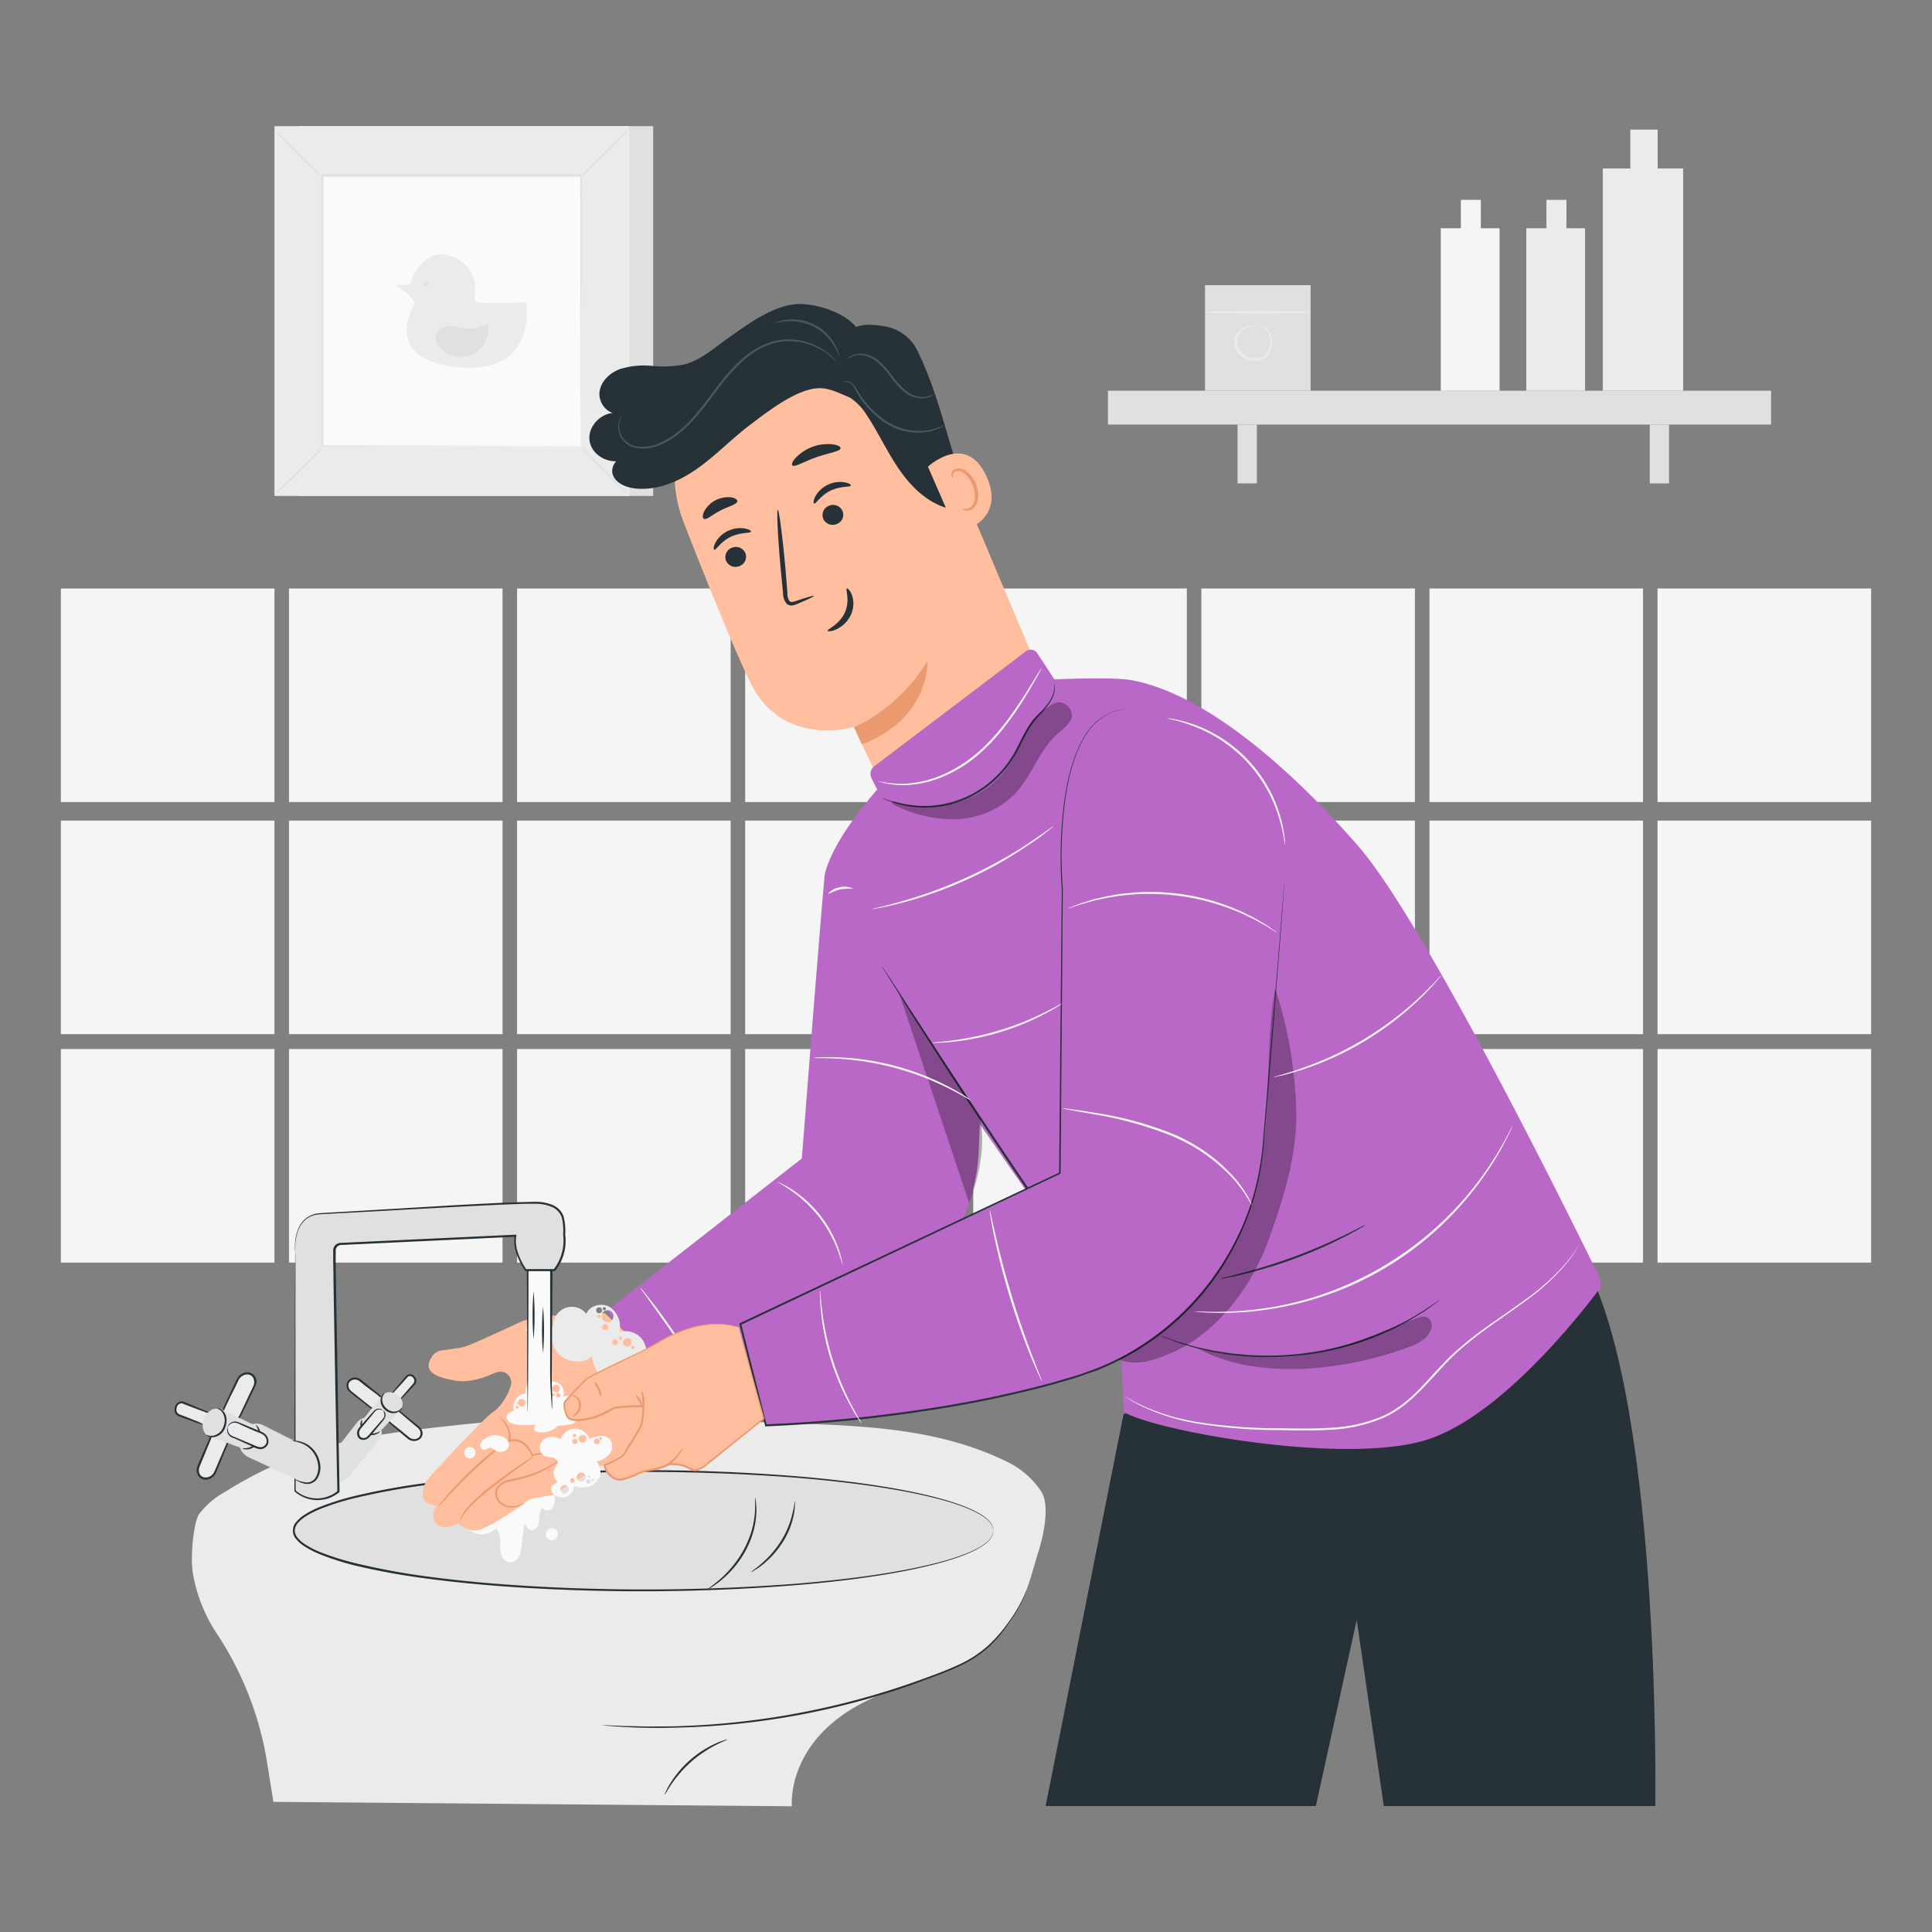 <svg xmlns="http://www.w3.org/2000/svg" viewBox="0 0 500 500"><rect x="0" y="0" width="500" height="500" fill="#808080" stroke="none"/><g id="freepik--background-complete--inject-47"><rect x="15.76" y="271.49" width="55.27" height="55.27" style="fill:#f5f5f5"></rect><rect x="74.79" y="271.49" width="55.27" height="55.27" style="fill:#f5f5f5"></rect><rect x="133.82" y="271.49" width="55.27" height="55.27" style="fill:#f5f5f5"></rect><rect x="192.85" y="271.49" width="55.27" height="55.27" style="fill:#f5f5f5"></rect><rect x="251.88" y="271.49" width="55.27" height="55.27" style="fill:#f5f5f5"></rect><rect x="310.91" y="271.49" width="55.27" height="55.27" style="fill:#f5f5f5"></rect><rect x="369.94" y="271.49" width="55.27" height="55.27" style="fill:#f5f5f5"></rect><rect x="428.97" y="271.49" width="55.27" height="55.27" style="fill:#f5f5f5"></rect><rect x="15.76" y="152.3" width="55.27" height="55.27" style="fill:#f5f5f5"></rect><rect x="15.76" y="212.37" width="55.27" height="55.27" style="fill:#f5f5f5"></rect><rect x="74.79" y="152.3" width="55.27" height="55.27" style="fill:#f5f5f5"></rect><rect x="74.79" y="212.37" width="55.27" height="55.27" style="fill:#f5f5f5"></rect><rect x="133.82" y="152.3" width="55.27" height="55.27" style="fill:#f5f5f5"></rect><rect x="133.82" y="212.37" width="55.27" height="55.27" style="fill:#f5f5f5"></rect><rect x="192.85" y="152.3" width="55.27" height="55.27" style="fill:#f5f5f5"></rect><rect x="192.85" y="212.37" width="55.27" height="55.27" style="fill:#f5f5f5"></rect><rect x="251.88" y="152.3" width="55.27" height="55.27" style="fill:#f5f5f5"></rect><rect x="251.88" y="212.37" width="55.27" height="55.27" style="fill:#f5f5f5"></rect><rect x="310.91" y="152.3" width="55.27" height="55.27" style="fill:#f5f5f5"></rect><rect x="310.91" y="212.37" width="55.27" height="55.27" style="fill:#f5f5f5"></rect><rect x="369.94" y="152.3" width="55.27" height="55.27" style="fill:#f5f5f5"></rect><rect x="369.94" y="212.37" width="55.27" height="55.27" style="fill:#f5f5f5"></rect><rect x="428.97" y="152.3" width="55.27" height="55.27" style="fill:#f5f5f5"></rect><rect x="428.97" y="212.37" width="55.27" height="55.27" style="fill:#f5f5f5"></rect><path d="M429,43.6V33.54h-7.08V43.6h-7.11v57.52h20.8V43.6Z" style="fill:#ebebeb"></path><rect x="286.74" y="101.12" width="171.61" height="8.76" style="fill:#e0e0e0"></rect><rect x="426.95" y="109.88" width="5" height="15.22" style="fill:#e0e0e0"></rect><rect x="320.28" y="109.88" width="5" height="15.22" style="fill:#e0e0e0"></rect><path d="M383.24,59.07V51.72h-5.17v7.35h-5.2v42.05h15.21V59.07Z" style="fill:#f5f5f5"></path><path d="M405.39,59.07V51.72h-5.17v7.35H395v42.05h15.21V59.07Z" style="fill:#ebebeb"></path><rect x="311.86" y="73.8" width="27.32" height="27.32" style="fill:#e0e0e0"></rect><path d="M339,80.82c0,.18-6,.32-13.47.32S312.1,81,312.1,80.82s6-.32,13.47-.32S339,80.65,339,80.82Z" style="fill:#ebebeb"></path><path d="M326.56,84.43s.1,0,.27,0a2.25,2.25,0,0,1,.73.34,3.91,3.91,0,0,1,1.5,2.51,5.72,5.72,0,0,1-.71,4.3,4,4,0,0,1-2.12,1.61,5.18,5.18,0,0,1-2.84,0,5,5,0,0,1-3.79-3.65,4.25,4.25,0,0,1,4-5.23,1.87,1.87,0,0,1,1.06.17c0,.06-.39,0-1,.08a4.31,4.31,0,0,0-2.43,1.17,3.94,3.94,0,0,0-1,3.68,4.5,4.5,0,0,0,3.39,3.17,4.69,4.69,0,0,0,2.49,0,3.41,3.41,0,0,0,1.82-1.35,5.33,5.33,0,0,0,.74-3.87,3.82,3.82,0,0,0-1.2-2.4C326.91,84.59,326.53,84.49,326.56,84.43Z" style="fill:#ebebeb"></path><rect x="77.24" y="32.65" width="91.8" height="95.7" style="fill:#e0e0e0"></rect><rect x="71.03" y="32.65" width="91.8" height="95.7" style="fill:#ebebeb"></rect><rect x="83.37" y="45.52" width="67.12" height="69.97" style="fill:#fafafa"></rect><path d="M83.37,116a13.07,13.07,0,0,1-1.68,1.9c-1.08,1.13-2.59,2.66-4.28,4.32s-3.23,3.15-4.37,4.21A12.35,12.35,0,0,1,71.12,128a12.4,12.4,0,0,1,1.67-1.9c1.08-1.12,2.59-2.65,4.28-4.32s3.25-3.16,4.39-4.22A12.85,12.85,0,0,1,83.37,116Z" style="fill:#e0e0e0"></path><path d="M150.49,115.78a13.07,13.07,0,0,1,1.9,1.68c1.13,1.07,2.65,2.58,4.32,4.27s3.15,3.24,4.2,4.38a12.35,12.35,0,0,1,1.64,1.92,12.11,12.11,0,0,1-1.89-1.67c-1.13-1.08-2.66-2.59-4.33-4.29s-3.15-3.24-4.21-4.38A12.68,12.68,0,0,1,150.49,115.78Z" style="fill:#e0e0e0"></path><path d="M150.31,45.7A12.4,12.4,0,0,1,152,43.8c1.08-1.12,2.59-2.65,4.28-4.31s3.24-3.15,4.38-4.21a12.06,12.06,0,0,1,1.91-1.64,12.4,12.4,0,0,1-1.67,1.9c-1.07,1.12-2.59,2.65-4.28,4.32s-3.25,3.16-4.38,4.21A12,12,0,0,1,150.31,45.7Z" style="fill:#e0e0e0"></path><path d="M83.18,45.88a13.73,13.73,0,0,1-1.9-1.68c-1.12-1.08-2.65-2.59-4.31-4.28s-3.15-3.23-4.21-4.37a12.35,12.35,0,0,1-1.64-1.92A12.11,12.11,0,0,1,73,35.3c1.13,1.08,2.66,2.59,4.33,4.28s3.15,3.25,4.21,4.39A11.45,11.45,0,0,1,83.18,45.88Z" style="fill:#e0e0e0"></path><path d="M150.31,115.49s0-.12,0-.34,0-.56,0-1c0-.87,0-2.13,0-3.77,0-3.31,0-8.13-.05-14.25,0-12.26-.07-29.72-.11-50.63l.21.22-66.93,0h0l.25-.25c0,25.68,0,49.71,0,70l-.21-.22,48.48.11,13.61.06,3.59,0H150l.33,0H149.1l-3.55,0-13.57,0-48.61.11h-.22v-.21c0-20.26,0-44.29,0-70v-.25h.26l66.93,0h.23v.22c0,21-.08,38.48-.11,50.77,0,6.1,0,10.91,0,14.2,0,1.62,0,2.87,0,3.73,0,.41,0,.73,0,1S150.31,115.49,150.31,115.49Z" style="fill:#e0e0e0"></path><path d="M102.4,73.74H106s2.68-9.28,9.69-7.73,7.73,7.73,7.21,10.82a1.09,1.09,0,0,0,1,1.45c1.45.2,12.27,0,12.27,0s3.09,18.34-16.9,16.8-13-14.85-12.06-16.19S102.4,73.74,102.4,73.74Z" style="fill:#ebebeb"></path><path d="M126.31,83.73a10.13,10.13,0,0,1-7.25,1,8.29,8.29,0,0,0-4-.18,3.49,3.49,0,0,0-2.33,3.61l.21.52a7.19,7.19,0,0,0,13.32-5Z" style="fill:#e0e0e0"></path><path d="M110.77,73.45a.59.59,0,1,1-.59-.58A.58.58,0,0,1,110.77,73.45Z" style="fill:#e0e0e0"></path></g><g id="freepik--Sink--inject-47"><path d="M50.32,408.39c-1.36-2.6-.44-14.15,1.22-16.57a21.54,21.54,0,0,1,6.65-5.7C77.58,374,93.77,371.46,116.57,369a388.66,388.66,0,0,1,69.73-1.51c25.52,1.83,51.28-.46,74.21,10.76a21.74,21.74,0,0,1,9.08,7.95c1.77,2.88,1.06,9.3-.87,15.45-3.56,11.3-5.27,26.47-33.86,34.55-32.15,9.08-29.92,31.26-29.92,31.26L70.75,466.32,69,455.39a85,85,0,0,0-13.14-33,40.23,40.23,0,0,1-6-15.61" style="fill:#ebebeb"></path><path d="M265.63,411.53a1.48,1.48,0,0,1-.08.3c-.07.2-.14.5-.3.87a25.54,25.54,0,0,1-1.49,3.22,41.29,41.29,0,0,1-3,4.74,38.66,38.66,0,0,1-4.9,5.6,29.68,29.68,0,0,1-7.56,4.93c-2.93,1.4-6.17,2.62-9.59,3.86a197.16,197.16,0,0,1-65.29,12.09,150.58,150.58,0,0,1-17.8-.65h.32l.92,0,3.54.15c1.53.07,3.41.09,5.59.15s4.67,0,7.42,0a203.14,203.14,0,0,0,65.13-12.17c3.42-1.23,6.66-2.43,9.58-3.8A29.51,29.51,0,0,0,255.6,426a38.48,38.48,0,0,0,4.91-5.5,43.14,43.14,0,0,0,3.07-4.67,31.41,31.41,0,0,0,1.58-3.15c.16-.37.26-.67.34-.86A1.14,1.14,0,0,1,265.63,411.53Z" style="fill:#263238"></path><path d="M188.26,450.16c0,.08-1.14.5-2.92,1.4a31.51,31.51,0,0,0-6.42,4.34,31.87,31.87,0,0,0-5.13,5.82c-1.11,1.65-1.68,2.76-1.76,2.72a2.87,2.87,0,0,1,.31-.82,20.17,20.17,0,0,1,1.14-2.1,26.93,26.93,0,0,1,11.7-10.29,17.65,17.65,0,0,1,2.23-.86A2.57,2.57,0,0,1,188.26,450.16Z" style="fill:#263238"></path><ellipse cx="166.56" cy="396.12" rx="90.54" ry="15.41" style="fill:#e0e0e0"></ellipse><path d="M257.1,396.12a4.6,4.6,0,0,0-.2-.94,5.24,5.24,0,0,0-1.75-2.19c-2-1.57-5.39-3.07-9.94-4.41-9.13-2.68-22.79-4.84-39.74-6.2a512.1,512.1,0,0,0-59.73-1c-11.23.47-23,1.29-35.15,2.9a182.59,182.59,0,0,0-18.35,3.32,67,67,0,0,0-9.08,2.81,23.83,23.83,0,0,0-4.24,2.16,8.46,8.46,0,0,0-1.78,1.53,3.25,3.25,0,0,0-.86,2,3.21,3.21,0,0,0,.85,2,8.66,8.66,0,0,0,1.77,1.53,23.31,23.31,0,0,0,4.25,2.17,70,70,0,0,0,9.08,2.81A182.59,182.59,0,0,0,110.58,408c12.13,1.62,23.92,2.44,35.16,2.91a511.9,511.9,0,0,0,59.73-1c16.95-1.36,30.61-3.52,39.74-6.2,4.56-1.34,8-2.84,9.94-4.41a5.29,5.29,0,0,0,1.75-2.18,4.75,4.75,0,0,0,.2-.94v.24a2.9,2.9,0,0,1-.15.71,5.24,5.24,0,0,1-1.73,2.25c-1.95,1.61-5.39,3.15-9.95,4.52-9.14,2.75-22.8,5-39.77,6.38a504.19,504.19,0,0,1-59.78,1.13c-11.25-.45-23-1.26-35.21-2.87a181.29,181.29,0,0,1-18.4-3.33A69.09,69.09,0,0,1,83,402.32a24,24,0,0,1-4.34-2.22,9.07,9.07,0,0,1-1.88-1.63,3.33,3.33,0,0,1,0-4.72,8.82,8.82,0,0,1,1.88-1.63A23.33,23.33,0,0,1,83,389.91a67.07,67.07,0,0,1,9.15-2.83,178.5,178.5,0,0,1,18.4-3.32c12.15-1.61,24-2.43,35.2-2.88A504.1,504.1,0,0,1,205.5,382c17,1.4,30.63,3.62,39.77,6.37,4.55,1.37,8,2.91,9.95,4.52a5.24,5.24,0,0,1,1.73,2.25,2.9,2.9,0,0,1,.15.71Z" style="fill:#263238"></path><path d="M195.43,387.65a4.84,4.84,0,0,1,.19,1.09,9.18,9.18,0,0,1,.1,1.3,12.83,12.83,0,0,1,0,1.74,21.31,21.31,0,0,1-.71,4.45,24.55,24.55,0,0,1-2.07,5.12,26.08,26.08,0,0,1-6.39,7.68,22.22,22.22,0,0,1-2.46,1.77,4.79,4.79,0,0,1-1,.53c-.06-.09,1.29-.92,3.21-2.58a28.47,28.47,0,0,0,6.16-7.64,26.35,26.35,0,0,0,2.07-5,24.09,24.09,0,0,0,.81-4.35C195.55,389.23,195.32,387.66,195.43,387.65Z" style="fill:#263238"></path><path d="M205.73,388.53a3.62,3.62,0,0,1,0,.89,8.45,8.45,0,0,1-.07,1,11.17,11.17,0,0,1-.19,1.37,20.62,20.62,0,0,1-2.94,7.39,23.82,23.82,0,0,1-5.34,5.89,19.43,19.43,0,0,1-2,1.37,3,3,0,0,1-.79.41c-.05-.08,1-.76,2.54-2.07a26.9,26.9,0,0,0,5.13-5.88,22.85,22.85,0,0,0,3-7.19C205.59,389.78,205.63,388.52,205.73,388.53Z" style="fill:#263238"></path></g><g id="freepik--Character--inject-47"><path d="M290.77,366l-20.16,101.4h69.93l10.58-48.17,7,48.17h70.27S430.08,355.72,408,323.37Z" style="fill:#263238"></path><path d="M242,110.06l27.84,66-37.67,35.29c-2.57-4.63-11.16-23.21-11.16-23.21s-18.24,5.6-26.68-11.25c-4.1-8.18-11.18-25.77-17.39-41.69a34.88,34.88,0,0,1,19.12-44.87h0A34.86,34.86,0,0,1,242,110.06Z" style="fill:#ffbe9d"></path><path d="M221,188.21s11.13-4.34,19-17c0,0,.7,14.74-16.95,21.43Z" style="fill:#eb996e"></path><path d="M187.92,145.17a2.69,2.69,0,0,0,3.52,1.31,2.57,2.57,0,0,0,1.44-3.39,2.69,2.69,0,0,0-3.52-1.31A2.56,2.56,0,0,0,187.92,145.17Z" style="fill:#263238"></path><path d="M184.85,142.27c.45.17,1.63-2.08,4.24-3.33s5.15-.89,5.27-1.34c.08-.21-.51-.63-1.63-.83a7.32,7.32,0,0,0-4.42.68,7,7,0,0,0-3.18,3.05C184.63,141.5,184.63,142.2,184.85,142.27Z" style="fill:#263238"></path><path d="M213.07,134.3a2.69,2.69,0,0,0,3.52,1.3,2.56,2.56,0,0,0,1.44-3.39,2.69,2.69,0,0,0-3.52-1.31A2.58,2.58,0,0,0,213.07,134.3Z" style="fill:#263238"></path><path d="M210.69,130.32c.46.17,1.63-2.07,4.24-3.33s5.15-.88,5.28-1.34c.07-.21-.51-.63-1.64-.83a7.33,7.33,0,0,0-4.42.68,7.17,7.17,0,0,0-3.18,3.05C210.47,129.55,210.48,130.25,210.69,130.32Z" style="fill:#263238"></path><path d="M210.62,154.23c-.06-.15-1.82.36-4.6,1.29-.7.26-1.39.43-1.73,0a3.71,3.71,0,0,1-.51-2.18c-.16-1.92-.32-3.92-.49-6-.77-8.54-1.68-15.43-2-15.4s0,7,.77,15.52c.21,2.1.4,4.1.59,6a4.28,4.28,0,0,0,.93,2.78,1.85,1.85,0,0,0,1.56.44,5.22,5.22,0,0,0,1.21-.39C209,155.17,210.68,154.39,210.62,154.23Z" style="fill:#263238"></path><path d="M219.16,152.31c-.44.18.93,3-.51,6.2s-4.61,4.33-4.44,4.73c0,.2.94.23,2.23-.36a7.8,7.8,0,0,0,3.78-3.79,6.86,6.86,0,0,0,.25-5.11C220,152.75,219.35,152.2,219.16,152.31Z" style="fill:#263238"></path><path d="M205.06,120.44c.6.59,3-1,6.28-2.13s6.11-1.48,6.2-2.31c0-.39-.72-.85-2-1a11.47,11.47,0,0,0-9.5,3.38C205.08,119.33,204.79,120.16,205.06,120.44Z" style="fill:#263238"></path><path d="M182.15,134.27c.74.37,2.24-1.12,4.38-2.19s4.18-1.54,4.3-2.37c0-.39-.54-.84-1.61-1a7.09,7.09,0,0,0-7,3.67C181.76,133.35,181.81,134.08,182.15,134.27Z" style="fill:#263238"></path><path d="M214.71,100.69l.13,0a14.82,14.82,0,0,1,9.14,6.22c.08.11.15.22.21.32,3,4.51,5.28,9.49,8.34,14s7.11,8.58,12.3,10.18c2.13.65,5.18.33,5.61-1.86A4.54,4.54,0,0,0,250,127c-4.77-12.11-6.61-24-12.56-36.21a11.42,11.42,0,0,0-8.33-6.3c-3.45-.59-7.49-1-9.68,1.74S216.11,96.1,215,99.43" style="fill:#263238"></path><path d="M240.15,120.79c.23-.27,10-9.1,15.23,2.67s-7.64,14.62-7.81,14.29S240.15,120.79,240.15,120.79Z" style="fill:#ffbe9d"></path><path d="M249.17,131.68c0-.06.27,0,.69.06a2.27,2.27,0,0,0,1.54-.65c1-1,1.21-3.46.32-5.6a7.32,7.32,0,0,0-1.89-2.68,2.59,2.59,0,0,0-2.24-.89,1.14,1.14,0,0,0-1,1.1c0,.4.17.61.11.65s-.34-.08-.46-.61a1.43,1.43,0,0,1,.13-.94,1.72,1.72,0,0,1,1-.81,3.17,3.17,0,0,1,3,.87,7.68,7.68,0,0,1,2.18,3c1,2.41.76,5.17-.72,6.42a2.48,2.48,0,0,1-2,.53C249.32,132,249.14,131.72,249.17,131.68Z" style="fill:#eb996e"></path><path d="M222.74,89.14c1.53-5.85-8.94-10.4-15.61-10.46s-13.77,5.35-19.21,9.2c-3.43,2.43-6.7,5.36-10.77,6.42a28.24,28.24,0,0,1-8.42.39,21,21,0,0,0-8.36.85c-2.63,1-5,3.28-5.23,6.09s2.25,5.79,5,5.34c-4-.83-8.17,3.14-7.55,7.16s5.8,6.54,9.35,4.55c-2.15-.8-4.17,2.22-3.29,4.34s3.36,3.11,5.64,3.38c5.82.69,11.6-1.86,16.37-5.27s8.85-7.71,13.54-11.24,12.47-9.67,18.33-9.42c4.31.18,8.46,4,10.34,2.34a7.88,7.88,0,0,0,2.21-6.73,23,23,0,0,0-2.38-6.94" style="fill:#263238"></path><path d="M161.17,107.56s-.17.21-.43.63a3.75,3.75,0,0,0-.56,2,5.5,5.5,0,0,0,4.82,5.38,10.49,10.49,0,0,0,5.36-.74,21.27,21.27,0,0,0,5.39-3.3c3.47-2.85,6.41-6.89,9.53-11.06s6.52-8,10.51-10.29a16.87,16.87,0,0,1,6.09-2.17,15.57,15.57,0,0,1,5.62.2,16.32,16.32,0,0,1,7.26,3.56,11.5,11.5,0,0,1,2,2.19c-.05,0-.69-.82-2.16-2a16.55,16.55,0,0,0-7.19-3.35,15.62,15.62,0,0,0-5.49-.14,16.63,16.63,0,0,0-5.9,2.17c-3.88,2.27-7.21,6-10.33,10.18s-6.09,8.23-9.65,11.12a21.26,21.26,0,0,1-5.54,3.33,10.83,10.83,0,0,1-5.59.7,6.77,6.77,0,0,1-2.33-.86,5.37,5.37,0,0,1-1.6-1.54,5.58,5.58,0,0,1-1-3.35,3.73,3.73,0,0,1,.67-2.11A2.45,2.45,0,0,1,161.17,107.56Z" style="fill:#455a64"></path><path d="M200.47,83.65s.25-.17.75-.36a11.37,11.37,0,0,1,2.22-.51,12.55,12.55,0,0,1,12.69,6.47,11.11,11.11,0,0,1,.89,2.09,2.29,2.29,0,0,1,.16.82c-.09,0-.4-1.12-1.37-2.72a13.44,13.44,0,0,0-5.26-4.92,13.29,13.29,0,0,0-7.07-1.36C201.61,83.31,200.49,83.74,200.47,83.65Z" style="fill:#455a64"></path><path d="M241.84,101.84a2.27,2.27,0,0,1-.85.68,5.1,5.1,0,0,1-2.92.57A7.48,7.48,0,0,1,234,101.4a21.79,21.79,0,0,1-3.62-4,21.64,21.64,0,0,0-3.53-3.88A7.18,7.18,0,0,0,223,91.92a5.17,5.17,0,0,0-2.78.46c-.61.3-.89.57-.92.53s.22-.34.82-.72a5.13,5.13,0,0,1,2.9-.64,7.3,7.3,0,0,1,4.11,1.61,20.11,20.11,0,0,1,3.65,3.94,22.94,22.94,0,0,0,3.51,3.91,7.26,7.26,0,0,0,3.8,1.7,5.34,5.34,0,0,0,2.79-.37C241.52,102.06,241.81,101.8,241.84,101.84Z" style="fill:#455a64"></path><path d="M244.57,109.93s-.07.09-.25.21a8.19,8.19,0,0,1-.81.47,11.48,11.48,0,0,1-3.26,1.11,15.51,15.51,0,0,1-11-2.2,23,23,0,0,1-7.67-8.26,9.31,9.31,0,0,0-1-1.62,2.39,2.39,0,0,0-1.14-.77,1.89,1.89,0,0,0-1.18.06s.36-.42,1.23-.26a2.48,2.48,0,0,1,1.31.77,9.12,9.12,0,0,1,1.12,1.63,23.94,23.94,0,0,0,7.62,8,15.67,15.67,0,0,0,10.62,2.29A17.78,17.78,0,0,0,244.57,109.93Z" style="fill:#455a64"></path><path d="M351.45,218.89C336,201.19,313.07,179.68,292.67,176c-4.12-.74-16.2-.33-19.79-.18l-4.41-6.72a2,2,0,0,0-3-.51l-39.2,29.71a2.49,2.49,0,0,0-.72,3.11l1.66,3.27-3.15,12a51.64,51.64,0,0,0,7.53,42.55l58.24,83.92,1,22.24c7.11,4.66,56.82,14,78.45,7.21,18.75-5.91,39.21-31.78,44.33-38.58a3.31,3.31,0,0,0,.33-3.45C407.61,317.62,368.86,238.84,351.45,218.89Z" style="fill:#BA68C8"></path><path d="M157.14,339.2l50.38-39.4s5.61-72.36,6-73.88c2.88-10.8,16.15-24.49,16.15-24.49l24.37,78.41-.74,17.79A48,48,0,0,1,241.84,327l-.23.27A47.43,47.43,0,0,1,228.05,338L176.32,365.5Z" style="fill:#BA68C8"></path><path d="M287.65,338.08a1.69,1.69,0,0,1-.19-.21l-.5-.62-1.91-2.44c-1.66-2.11-4-5.25-6.8-9.13-5.65-7.77-13.19-18.7-21.32-30.9s-15.32-23.36-20.48-31.47l-6-9.63L228.78,251c-.16-.28-.3-.51-.41-.69a.92.92,0,0,1-.12-.25s.06.07.17.22l.45.66,1.7,2.59,6.19,9.54c5.24,8.06,12.48,19.18,20.61,31.38s15.61,23.15,21.18,31c2.8,3.9,5.05,7.07,6.66,9.22l1.83,2.49.46.66Q287.67,338.07,287.65,338.08Z" style="fill:#263238"></path><path d="M278.38,194l-4.12,109.6-83,39.93,7,25.34s44-1.18,81-12.81a68.55,68.55,0,0,0,47.74-59.86c2.69-33.33,6.09-76.2,6-78.89C332.78,212.89,295.87,187.6,278.38,194Z" style="fill:#BA68C8"></path><path d="M292.05,183.43l-.94.12a10.74,10.74,0,0,0-1.15.15l-1.56.4a14.93,14.93,0,0,0-7.86,6.91c-2.36,4-4,9.65-4.91,16.28a113.93,113.93,0,0,0-.57,22.84h0c-.16,20.13-.35,45.1-.57,73.46v.15l-.13.06L191.67,342.9l.14-.3c1.59,6.3,3.29,13,5,19.78.55,2.2,1.11,4.4,1.62,6.44l-.26-.2a382.32,382.32,0,0,0,46.89-4.87c7.51-1.23,14.83-2.79,21.92-4.53l5.28-1.37,5.18-1.52c1.73-.46,3.38-1.11,5-1.69a51.59,51.59,0,0,0,4.85-2,68.17,68.17,0,0,0,29.2-25.75A69.66,69.66,0,0,0,324,310.66a73.79,73.79,0,0,0,2.94-16.19c1.74-21,3.14-37.93,4.11-49.65.47-5.85.83-10.39,1.07-13.48.11-1.53.19-2.7.24-3.5,0-.4,0-.69,0-.89s0-.31,0-.31,0,.41,0,1.2-.09,2-.18,3.51c-.2,3.08-.53,7.63-1,13.49-.93,11.72-2.28,28.67-3.95,49.66a74.22,74.22,0,0,1-2.92,16.28,70.25,70.25,0,0,1-7.45,16.32,68.64,68.64,0,0,1-29.36,26c-1.61.69-3.19,1.49-4.88,2s-3.34,1.24-5.07,1.71l-5.19,1.52q-2.62.69-5.29,1.37c-7.11,1.76-14.43,3.32-22,4.56a381.28,381.28,0,0,1-47,4.89H198l0-.21c-.51-2-1.07-4.23-1.63-6.44l-5-19.77-.05-.21.19-.09,82.71-39-.13.21c.27-28.37.51-53.33.7-73.47v0a113.43,113.43,0,0,1,.65-22.91c.93-6.64,2.6-12.27,5-16.33a14.91,14.91,0,0,1,8-6.91l1.58-.38c.45-.09.85-.09,1.16-.13Z" style="fill:#263238"></path><path d="M353.49,316.94a9.63,9.63,0,0,1-1.33.85c-.88.52-2.18,1.23-3.79,2.08a120.53,120.53,0,0,1-13.05,5.77,118.63,118.63,0,0,1-13.65,4.15c-1.77.42-3.22.72-4.22.9a10.45,10.45,0,0,1-1.57.23,8,8,0,0,1,1.52-.43c1-.24,2.42-.6,4.18-1.06,3.53-.92,8.35-2.35,13.56-4.28s9.79-4,13.06-5.61c1.64-.8,2.95-1.46,3.86-1.93A9,9,0,0,1,353.49,316.94Z" style="fill:#263238"></path><path d="M372.54,336.48a4.42,4.42,0,0,1-.6.49l-1.79,1.31-1.31.94c-.48.32-1,.65-1.62,1-1.17.7-2.47,1.58-4,2.34l-2.4,1.25c-.84.43-1.76.79-2.68,1.21-1.84.87-3.89,1.57-6,2.35a81.52,81.52,0,0,1-14.46,3.31,80.68,80.68,0,0,1-14.84.4c-2.27-.22-4.43-.38-6.43-.77-1-.18-2-.3-2.9-.5l-2.63-.62c-1.7-.34-3.17-.87-4.48-1.26-.66-.21-1.27-.38-1.82-.58l-1.5-.58L301,346a7.75,7.75,0,0,1-.71-.32,3.88,3.88,0,0,1,.75.22l2.09.73,1.5.54c.56.18,1.18.34,1.83.53,1.32.36,2.79.86,4.48,1.18l2.63.58c.92.2,1.89.31,2.89.47,2,.37,4.14.51,6.4.72a76.2,76.2,0,0,0,29.11-3.69c2.13-.76,4.18-1.44,6-2.29.92-.41,1.83-.75,2.67-1.17l2.41-1.22c1.55-.73,2.86-1.58,4-2.26.59-.35,1.14-.66,1.64-1l1.32-.9,1.84-1.23A6.19,6.19,0,0,1,372.54,336.48Z" style="fill:#263238"></path><path d="M272.86,176.81s0,.05.05.15a1.94,1.94,0,0,1,.07.46,5.47,5.47,0,0,1-.13,1.79,8.54,8.54,0,0,1-1.13,2.6,20.53,20.53,0,0,1-2.36,2.91,23.62,23.62,0,0,0-2.8,3.48,47.53,47.53,0,0,0-2.44,4.53,34,34,0,0,1-2.89,5,28.36,28.36,0,0,1-4.17,4.57A27.07,27.07,0,0,1,246.62,208a26.68,26.68,0,0,1-9.68.87,26,26,0,0,1-6.4-1.38c-.73-.27-1.28-.49-1.65-.67a2.21,2.21,0,0,1-.55-.29s.8.3,2.26.77a28.69,28.69,0,0,0,6.37,1.21,26.76,26.76,0,0,0,19.74-6.57,28.18,28.18,0,0,0,4.1-4.48,34.32,34.32,0,0,0,2.88-4.89A44.23,44.23,0,0,1,266.2,188a23.22,23.22,0,0,1,2.89-3.49,22.46,22.46,0,0,0,2.39-2.82,8.7,8.7,0,0,0,1.17-2.49A7.33,7.33,0,0,0,272.86,176.81Z" style="fill:#263238"></path><g style="opacity:0.3"><path d="M230.85,208a33.49,33.49,0,0,0,16.5,4,22.39,22.39,0,0,0,15.37-6.62c4.42-4.7,6.3-11.49,11.2-15.7,1.55-1.33,3.55-2.72,3.49-4.76a3.52,3.52,0,0,0-2.93-3.12c-1.52-.29-3.37,1.3-4.65,2.17-4.36,2.94-5.15,7.73-7.66,12.36a23.78,23.78,0,0,1-13.49,11,29,29,0,0,1-17.52-.07"></path></g><g style="opacity:0.3"><path d="M289.92,351.93c4.58,1.84,9.7-.21,14.2-2.24,0,0,16.1-6.5,24.25-29,3.77-10.43,7.11-21.11,7.11-32.2A109.66,109.66,0,0,0,330,255.78c-3.38,19.67.33,40.08-7.53,59.48a72.48,72.48,0,0,1-33,36.48"></path></g><path d="M232.71,257.12l18.09,54.13s5-11.65,2.85-21.87Z" style="opacity:0.3"></path><g style="opacity:0.3"><path d="M309.86,348.9c8.21,4.49,17.3,5.6,26.66,5.38A91.59,91.59,0,0,0,364,348.83c2.57-.89,5.42-2.14,6.3-4.71a2.61,2.61,0,0,0-.73-3.08c-.91-.58-2.11-.22-3.13.17-11.08,4.23-22.12,9.52-34,10a77.24,77.24,0,0,1-22.57-2.33"></path></g><path d="M269.58,172.89a2.52,2.52,0,0,1-.24.51c-.2.38-.46.85-.78,1.43-.69,1.23-1.7,3-3,5.16s-2.95,4.68-5,7.35a50.8,50.8,0,0,1-7.39,8,35,35,0,0,1-9.26,5.71,27.73,27.73,0,0,1-8.64,2.08,21.59,21.59,0,0,1-6-.4,14,14,0,0,1-1.57-.42,2.43,2.43,0,0,1-.54-.19,26.75,26.75,0,0,0,8.06.64,28.09,28.09,0,0,0,8.48-2.15,35.51,35.51,0,0,0,9.11-5.66c5.81-5,9.67-10.93,12.39-15.14,1.35-2.12,2.41-3.87,3.15-5.07l.86-1.37A2.53,2.53,0,0,1,269.58,172.89Z" style="fill:#fafafa"></path><path d="M272.63,213.83a2,2,0,0,1-.39.36l-1.18.95c-1,.83-2.57,2-4.51,3.29s-4.31,2.85-7,4.42-5.74,3.14-9,4.64-6.47,2.75-9.41,3.78-5.64,1.83-7.92,2.42-4.14,1-5.44,1.25l-1.49.27a1.75,1.75,0,0,1-.53.06,2.09,2.09,0,0,1,.51-.16l1.47-.37c1.28-.3,3.12-.77,5.38-1.41s4.93-1.47,7.86-2.51,6.09-2.32,9.35-3.8,6.28-3.07,9-4.59,5.08-3,7-4.3,3.52-2.38,4.59-3.15l1.24-.87A2,2,0,0,1,272.63,213.83Z" style="fill:#fafafa"></path><path d="M274.82,259.72a7.06,7.06,0,0,1-1.15.79c-.76.49-1.88,1.13-3.3,1.89a66.59,66.59,0,0,1-23.91,7.22c-1.6.16-2.9.24-3.79.25a6.91,6.91,0,0,1-1.4,0,7.61,7.61,0,0,1,1.38-.18c.89-.07,2.18-.21,3.77-.42a75.08,75.08,0,0,0,23.78-7.18c1.43-.71,2.58-1.31,3.37-1.74A7,7,0,0,1,274.82,259.72Z" style="fill:#fafafa"></path><path d="M330.47,241.34a2.71,2.71,0,0,1-.51-.27l-1.4-.87-1-.63c-.37-.22-.79-.44-1.23-.69-.9-.47-1.88-1.07-3.05-1.59l-1.81-.86c-.63-.29-1.31-.54-2-.82-1.38-.6-2.91-1.08-4.5-1.61a59.41,59.41,0,0,0-21.64-2.52c-1.68.16-3.27.27-4.75.54-.74.12-1.46.2-2.14.35l-2,.42c-1.25.23-2.35.59-3.33.85-.48.14-.94.25-1.36.39l-1.12.38-1.56.52a3.42,3.42,0,0,1-.56.15,2.17,2.17,0,0,1,.52-.25l1.53-.61,1.12-.43c.41-.15.86-.27,1.35-.43,1-.29,2.07-.67,3.33-.93l2-.46c.69-.15,1.41-.24,2.15-.38,1.49-.28,3.1-.41,4.79-.58a57.25,57.25,0,0,1,21.81,2.53c1.61.55,3.14,1.05,4.52,1.67.7.29,1.38.55,2,.86l1.8.89c1.17.54,2.15,1.17,3,1.67.44.26.86.49,1.22.73l1,.67c.54.39,1,.7,1.35.95A2.29,2.29,0,0,1,330.47,241.34Z" style="fill:#fafafa"></path><path d="M323.93,311.86s-.41-.69-1.16-1.93a33.25,33.25,0,0,0-3.64-4.89,45.11,45.11,0,0,0-16.46-11.31,97,97,0,0,0-19.44-5.34l-6-1.08-1.64-.3a2.49,2.49,0,0,1-.57-.15,3.65,3.65,0,0,1,.59,0l1.65.21c1.44.19,3.52.49,6.07.92a89.73,89.73,0,0,1,19.58,5.22,44,44,0,0,1,16.54,11.54,30.29,30.29,0,0,1,3.54,5c.37.62.59,1.15.76,1.49A2.08,2.08,0,0,1,323.93,311.86Z" style="fill:#fafafa"></path><path d="M269.69,357.56s-.1-.13-.24-.41-.34-.74-.57-1.23c-.49-1.07-1.17-2.63-2-4.58-1.59-3.9-3.62-9.36-5.49-15.5s-3.25-11.81-4.1-15.93c-.43-2.06-.75-3.74-.93-4.9-.09-.53-.16-1-.21-1.34a1.29,1.29,0,0,1,0-.47,1.79,1.79,0,0,1,.14.45l.3,1.32,1.1,4.86c.94,4.09,2.37,9.72,4.23,15.85s3.84,11.6,5.34,15.52l1.81,4.64.48,1.27A2.62,2.62,0,0,1,269.69,357.56Z" style="fill:#fafafa"></path><path d="M223,368.42a7.39,7.39,0,0,1-.85-1.16c-.52-.77-1.23-1.91-2-3.36a63.72,63.72,0,0,1-7.7-24.62c-.16-1.65-.23-3-.24-3.92a7.23,7.23,0,0,1,0-1.45,9.09,9.09,0,0,1,.17,1.44c.06.92.19,2.25.4,3.89a70.94,70.94,0,0,0,7.65,24.48c.77,1.47,1.42,2.64,1.89,3.43A7.35,7.35,0,0,1,223,368.42Z" style="fill:#fafafa"></path><path d="M218.05,327.29c-.09,0-.42-1.53-1.32-3.89a32.65,32.65,0,0,0-1.86-4,32.35,32.35,0,0,0-6.68-8.52,34.61,34.61,0,0,0-3.46-2.76c-2.09-1.44-3.51-2.13-3.47-2.22a4.53,4.53,0,0,1,1,.43,21.61,21.61,0,0,1,2.64,1.48,28.56,28.56,0,0,1,3.59,2.72,30.24,30.24,0,0,1,6.77,8.64,28.69,28.69,0,0,1,1.78,4.13,21.3,21.3,0,0,1,.82,2.92A4.05,4.05,0,0,1,218.05,327.29Z" style="fill:#fafafa"></path><path d="M251.28,284.76a10.06,10.06,0,0,1-1.49-.79c-.93-.55-2.3-1.29-4-2.16S242,280,239.58,279a81.55,81.55,0,0,0-7.87-2.61,79.79,79.79,0,0,0-8.11-1.7c-2.53-.36-4.81-.6-6.74-.7s-3.49-.16-4.57-.15a12.77,12.77,0,0,1-1.69-.06,9.18,9.18,0,0,1,1.68-.14c1.09-.07,2.66-.08,4.6,0a65.58,65.58,0,0,1,6.79.6,67.9,67.9,0,0,1,16.09,4.33,63.23,63.23,0,0,1,6.17,2.9c1.71.92,3.07,1.72,4,2.32A10.14,10.14,0,0,1,251.28,284.76Z" style="fill:#fafafa"></path><path d="M220.83,230a19.5,19.5,0,0,0-3.43.17,18.85,18.85,0,0,0-3.18,1.26,4.69,4.69,0,0,1,3.07-1.77A4.77,4.77,0,0,1,220.83,230Z" style="fill:#fafafa"></path><path d="M185.62,363a5.94,5.94,0,0,1-.8-1.16l-2-3.26c-1.71-2.75-4.11-6.52-6.86-10.63s-5.34-7.76-7.23-10.39l-2.24-3.11a7.32,7.32,0,0,1-.78-1.18,7.25,7.25,0,0,1,.94,1.05c.57.7,1.39,1.74,2.37,3,2,2.58,4.61,6.21,7.37,10.32s5.11,7.93,6.75,10.73c.82,1.4,1.46,2.55,1.89,3.35A8.71,8.71,0,0,1,185.62,363Z" style="fill:#fafafa"></path><path d="M332.55,218.7s-.12-.67-.32-1.86a38.8,38.8,0,0,0-1.16-5,36.6,36.6,0,0,0-22.18-23.92,38.5,38.5,0,0,0-4.9-1.53c-1.18-.29-1.84-.42-1.84-.46a1.53,1.53,0,0,1,.49,0c.32,0,.79.1,1.39.23a32.2,32.2,0,0,1,5,1.38,35.79,35.79,0,0,1,22.42,24.16,32.55,32.55,0,0,1,1,5.08c.08.6.1,1.08.12,1.4A1.53,1.53,0,0,1,332.55,218.7Z" style="fill:#fafafa"></path><path d="M373,252.44a2.08,2.08,0,0,1-.31.43l-1,1.15c-.42.5-.95,1.1-1.59,1.77s-1.35,1.46-2.2,2.26a78.25,78.25,0,0,1-6.16,5.44,79.57,79.57,0,0,1-17.18,10.43,78.34,78.34,0,0,1-7.67,2.94c-1.11.39-2.13.65-3,.91s-1.66.45-2.3.6l-1.47.32a1.87,1.87,0,0,1-.52.08,1.63,1.63,0,0,1,.49-.18l1.45-.42c.63-.17,1.39-.39,2.27-.68s1.9-.57,3-1c2.21-.75,4.78-1.77,7.59-3a96.23,96.23,0,0,0,8.85-4.68,92.59,92.59,0,0,0,8.23-5.68c2.42-1.91,4.52-3.72,6.2-5.33.87-.78,1.59-1.55,2.25-2.2s1.21-1.23,1.65-1.71l1-1.08A2.05,2.05,0,0,1,373,252.44Z" style="fill:#fafafa"></path><path d="M391.44,291.38s0,.09-.09.25l-.32.7c-.29.61-.68,1.53-1.29,2.67a77.69,77.69,0,0,1-5.64,9.31,82.42,82.42,0,0,1-10.5,12.27,81.95,81.95,0,0,1-33.92,19.74,83,83,0,0,1-15.86,3.08,78.41,78.41,0,0,1-10.88.3c-1.29,0-2.28-.15-2.95-.19l-.77-.07a.82.82,0,0,1-.26-.05h.26l.77,0c.68,0,1.67.1,3,.1a87,87,0,0,0,10.84-.47,84.31,84.31,0,0,0,15.75-3.17,85.23,85.23,0,0,0,50-41c.64-1.11,1.05-2,1.38-2.61.14-.28.26-.5.36-.68A1.05,1.05,0,0,1,391.44,291.38Z" style="fill:#fafafa"></path><path d="M408.8,321.91a3.48,3.48,0,0,1-.17.31l-.52.9c-.25.38-.51.89-.9,1.43l-1.35,1.87a55.53,55.53,0,0,1-10.72,10c-2.48,1.87-5.27,3.8-8.25,5.9a104.93,104.93,0,0,0-9.17,7.1c-3.08,2.67-5.85,6-8.91,9.22s-6.55,6.47-11,8.37a39.45,39.45,0,0,1-13.5,3c-4.46.29-8.77.17-12.87.1a133.22,133.22,0,0,1-21.7-1.73,55.25,55.25,0,0,1-14-4.33L293.7,363c-.59-.3-1.06-.62-1.45-.85l-.89-.55a1.88,1.88,0,0,1-.29-.2,1.82,1.82,0,0,1,.32.16l.91.5c.4.21.88.52,1.48.81l2.06,1a57.11,57.11,0,0,0,14,4.16,137.09,137.09,0,0,0,21.65,1.61c4.09.05,8.4.17,12.83-.13a39.33,39.33,0,0,0,13.32-2.93c4.32-1.87,7.77-5,10.81-8.25s5.84-6.54,9-9.23a101.26,101.26,0,0,1,9.25-7.09c3-2.09,5.79-4,8.27-5.84a58,58,0,0,0,10.78-9.84l1.39-1.84c.4-.53.67-1,.93-1.4s.42-.65.57-.86S408.79,321.9,408.8,321.91Z" style="fill:#fafafa"></path><path d="M121.61,396a5.11,5.11,0,0,0,6.76-.44,4.43,4.43,0,0,1,1.09,3.16,14.81,14.81,0,0,0,.19,3.4,2.81,2.81,0,0,0,2.28,2.25,2.66,2.66,0,0,0,2.37-1.5A7.88,7.88,0,0,0,135,400l.69-5.7c.49.81,1.18,1.72,2.12,1.66,1.15-.07,1.66-1.49,1.72-2.65s.07-2.52,1-3.16c.24.87,1.58,1,2.24.35a3.46,3.46,0,0,0,.77-2.53,5.88,5.88,0,0,1,.34-2.68l-9.35.65Z" style="fill:#fafafa"></path><path d="M111.85,351a3.64,3.64,0,0,1,2.53-1.54c1.62-.19,4.22-.54,5.56-.85,2-.47,12.85-5.64,15.12-6.66a28.45,28.45,0,0,1,9.25-1.49c1.49.16,12.23-.62,12.23-.62l17,16.06S166.86,373.83,159,377.7a162.82,162.82,0,0,0-15.77,9.13L137.11,388s-11.6,8.67-14.64,8.09-3.77-1.88-3.77-1.88-3.75,2.16-5.73.24,0-4.81,0-4.81-3-.35-3.39-1.75a6.06,6.06,0,0,1,1.52-5.51c1.76-2,13.83-15.11,16.4-16.87s4.1-5,4.69-6.91-1.17-4.68-4.45-3.16-7,2.36-9.61,1.9C114.27,356.68,108.73,355.54,111.85,351Z" style="fill:#ffbe9d"></path><path d="M142.64,376.65a13.31,13.31,0,0,1-1.35-.2,7.38,7.38,0,0,0-3.46.41l-.22.08-.08-.2a6.19,6.19,0,0,0-3.06-3.5,3.9,3.9,0,0,0-2.6-.12l-.45.15.12-.45a4.71,4.71,0,0,0-.11-2.67,9.13,9.13,0,0,0-1-2,14.13,14.13,0,0,0-.87-1.18,4,4,0,0,1-.35-.41c0-.07.7.38,1.47,1.41a7.89,7.89,0,0,1,1.12,2A5,5,0,0,1,132,373l-.33-.3a4.29,4.29,0,0,1,3,.09,5.13,5.13,0,0,1,2.13,1.71,8.46,8.46,0,0,1,1.15,2.11l-.3-.12a6.87,6.87,0,0,1,3.69-.26A3.36,3.36,0,0,1,142.64,376.65Z" style="fill:#eb996e"></path><path d="M131.39,372.85a34.92,34.92,0,0,1-2.76,2.37c-1.72,1.44-4.06,3.46-6.54,5.81s-4.62,4.59-6.14,6.23a31.43,31.43,0,0,1-2.51,2.63,3.32,3.32,0,0,1,.55-.81c.38-.51,1-1.21,1.69-2.07a85.58,85.58,0,0,1,6.06-6.36c2.49-2.36,4.88-4.35,6.66-5.72.89-.68,1.63-1.22,2.15-1.57A3.18,3.18,0,0,1,131.39,372.85Z" style="fill:#eb996e"></path><path d="M138.19,376.89a3.86,3.86,0,0,1-.78.65l-2.23,1.64c-1.89,1.37-4.5,3.26-7.31,5.45a52.12,52.12,0,0,0-6.81,6,19.65,19.65,0,0,0-2.1,3.1,2.63,2.63,0,0,1,.33-1,11.54,11.54,0,0,1,1.49-2.36,42.64,42.64,0,0,1,6.77-6.16c2.82-2.2,5.47-4.05,7.42-5.34,1-.65,1.77-1.16,2.32-1.5A4.07,4.07,0,0,1,138.19,376.89Z" style="fill:#eb996e"></path><path d="M145.48,377.4a4.16,4.16,0,0,1-.88.77,26,26,0,0,1-2.67,1.75,30.45,30.45,0,0,1-4.31,2,34.9,34.9,0,0,1-5.6,1.46,5.26,5.26,0,0,0-2.54,1.22,2.51,2.51,0,0,0-.8,2.3,3.1,3.1,0,0,0,1.16,2,4.22,4.22,0,0,0,1.9.83,6.41,6.41,0,0,0,3-.32,10,10,0,0,1,1.09-.39,3.14,3.14,0,0,1-1,.58,6,6,0,0,1-3.18.49,4.51,4.51,0,0,1-2.11-.85A3.58,3.58,0,0,1,128.2,387a3,3,0,0,1,.92-2.75,5.76,5.76,0,0,1,2.78-1.35,38.84,38.84,0,0,0,5.56-1.41,31.85,31.85,0,0,0,4.29-1.87C144.11,378.35,145.43,377.32,145.48,377.4Z" style="fill:#eb996e"></path><path d="M131.71,373.57a1.91,1.91,0,0,1-1.14,1.95,2.46,2.46,0,0,1-2.31-.12c-.48-.29-.92-.74-1.48-.72s-1.1.6-1.69.51a1.14,1.14,0,0,1-.83-1.35,2.82,2.82,0,0,1,1.22-1.52,4.31,4.31,0,0,1,3.1-.9C130.46,371.6,131.53,372.68,131.71,373.57Z" style="fill:#fafafa"></path><path d="M166.28,346.71a5.56,5.56,0,0,0-6-2,6.1,6.1,0,0,0-2.39-6.4c-2.06-1.28-5.26-.53-6.15,1.72a4.76,4.76,0,0,0-8.5,3.26s-4.25-3.42-7.27.92a12.2,12.2,0,0,0,6.84,2,6.27,6.27,0,0,0,4.14,5.7c4.15,1.46,6.17-.9,6.17-.9s.8,5.77,4.27,5.3l8.4-3.06.48-.23A5.56,5.56,0,0,0,166.28,346.71Zm-9.88-8.44a.41.41,0,0,1,.41.42.41.41,0,0,1-.41.41.41.41,0,0,1-.42-.41A.42.42,0,0,1,156.4,338.27ZM155,341.11a.41.41,0,0,1-.41-.42.41.41,0,0,1,.41-.41.41.41,0,0,1,.42.41A.42.42,0,0,1,155,341.11Zm.06-1.24a.77.77,0,1,1,.77-.77A.77.77,0,0,1,155,339.87Zm1.58,4.36a.77.77,0,1,1,.76-.76A.76.76,0,0,1,156.6,344.23Zm.59-2.06a1.54,1.54,0,1,1,1.54-1.53A1.53,1.53,0,0,1,157.19,342.17Zm2,6a.77.77,0,1,1,.76-.77A.76.76,0,0,1,159.2,348.13Zm1.35-1.44a.42.42,0,1,1,.42-.42A.42.42,0,0,1,160.55,346.69Zm1.77,1.76a1.09,1.09,0,1,1,1.09-1.09A1.09,1.09,0,0,1,162.32,348.45Zm1.43.67a.42.42,0,1,1,.42-.42A.42.42,0,0,1,163.75,349.12Z" style="fill:#ebebeb"></path><path d="M157.76,372.41a3.16,3.16,0,0,0-2.58-.8,9.67,9.67,0,0,0-2.65.81,3.88,3.88,0,0,0-7.4.08,4.18,4.18,0,0,0-3.15-.57,3.06,3.06,0,0,0-2.24,2.18,2.44,2.44,0,0,0,1.31,2.73,13,13,0,0,0,2,.37c.65.16,1.33.68,1.27,1.35a2.64,2.64,0,0,1-.61,1.14,3,3,0,0,0,.62,3.82l-1.49,1c-.74,1.58.59,2.66,2.3,3a3,3,0,0,0,3.4-3,5.34,5.34,0,0,0,5.68-.87,3.92,3.92,0,0,0,.14-5.44,5.73,5.73,0,0,0,3.45-2A3,3,0,0,0,157.76,372.41Zm-5.33,9.39a.29.29,0,0,1,.3.29.3.3,0,1,1-.59,0A.29.29,0,0,1,152.43,381.8Zm-1.67-10.43a1,1,0,1,1-1,1A1,1,0,0,1,150.76,371.37Zm-2.1-.29a.39.39,0,0,1,.4.39.4.4,0,1,1-.79,0A.39.39,0,0,1,148.66,371.08Zm-2.53,15.45a1.09,1.09,0,1,1,1.08-1.08A1.09,1.09,0,0,1,146.13,386.53Zm2-2.82a.59.59,0,0,1-.59-.59.6.6,0,0,1,.59-.59.59.59,0,0,1,.59.59A.58.58,0,0,1,148.16,383.71Zm.55-10a.68.68,0,0,1,0-1.35.68.68,0,1,1,0,1.35Zm1.74,9.73a1.18,1.18,0,1,1,1.18-1.18A1.18,1.18,0,0,1,150.45,383.48Zm1.83.53a.59.59,0,0,1-.59-.59.6.6,0,0,1,.59-.59.59.59,0,0,1,.59.59A.58.58,0,0,1,152.28,384Zm1.14-.65a.3.3,0,0,1-.3-.29.31.31,0,0,1,.3-.3.3.3,0,0,1,.29.3A.29.29,0,0,1,153.42,383.36Zm1.08-9.57a.72.72,0,1,1,.71-.71A.71.71,0,0,1,154.5,373.79Zm1.06-1.08a.35.35,0,1,1,0-.69.35.35,0,0,1,0,.69Z" style="fill:#fafafa"></path><path d="M148.36,364.28a4,4,0,0,0-.55-2.43,1.4,1.4,0,0,0-2.15-.21,2.89,2.89,0,0,0-4.25-3.59,3,3,0,0,0-5.31,2.54,3.6,3.6,0,0,0-2.62,1.52,3.55,3.55,0,0,0-.48,3s-2.83.67-1.61,2.49,7.33,1.09,7.33,1.09-1.72,1.63,1,2a6,6,0,0,0,4.69-1.69s3.58-.19,4.38-.84S148.36,364.28,148.36,364.28Zm-14.52-1.23a.2.2,0,1,1-.2.2A.2.2,0,0,1,133.84,363.05Zm0,1.53a.4.4,0,1,1,.4-.4A.4.4,0,0,1,133.89,364.58Zm1.2-.54a1,1,0,1,1,1-1A1,1,0,0,1,135.09,364Zm8.14-2.67a.41.41,0,1,1,0-.82.41.41,0,1,1,0,.82Zm-.29-2a1,1,0,1,1,1,1A1,1,0,0,1,142.94,359.38Zm1.62,2.31a.56.56,0,0,1-.57-.57.57.57,0,0,1,.57-.57.58.58,0,0,1,.57.57A.57.57,0,0,1,144.56,361.69Z" style="fill:#fafafa"></path><path d="M191.21,343.54l6.48,23.56s-14.16,11.3-15,12a5.21,5.21,0,0,1-2.9,1.36c-.78-.07-2.07-1-3-1.23s-3.29-.52-3.93-.19a15.65,15.65,0,0,1-5,1.42c-2.2.19-6.72,3.48-9,2.06a4.91,4.91,0,0,1-2.44-3.37s4.48-1.8,5.14-3,4-6.29,4.4-7.45a29.81,29.81,0,0,0,.51-4.84s-6.26.06-7.48.52-2.33,1.34-4.65,2.18-6.78,1.55-7.55,0-1-3.37-.65-3.86c0,0,4.78-5.23,5.81-6s13.42-6.65,16.14-8.07,12.66-8.41,23.1-5.11" style="fill:#ffbe9d"></path><path d="M191.21,343.54l-.24-.05-.69-.15c-.31-.07-.68-.18-1.14-.26l-1.58-.22a23.65,23.65,0,0,0-10.21,1.42,39.59,39.59,0,0,0-6.67,3.1c-2.29,1.41-4.93,2.66-7.69,4s-5.72,2.79-8.78,4.35A19.16,19.16,0,0,0,152,357c-.64.56-1.26,1.21-1.88,1.85-1.25,1.3-2.5,2.65-3.76,4l0,0a2.63,2.63,0,0,0-.06,1.24,7.33,7.33,0,0,0,.31,1.37c.07.22.16.44.25.66s.1.21.15.32.11.15.16.24a2.19,2.19,0,0,0,1.2.5,10.2,10.2,0,0,0,2.91-.09,15.77,15.77,0,0,0,2.92-.72,19,19,0,0,0,2.8-1.27c.46-.24.92-.5,1.41-.73a4.53,4.53,0,0,1,1.6-.43c2.14-.23,4.29-.28,6.48-.32h.27v.27a34.88,34.88,0,0,1-.37,4.24,4,4,0,0,1-.34,1.1c-.16.34-.34.66-.53,1-.36.64-.74,1.27-1.13,1.9l-1.46,2.35-.72,1.17-.35.59a2.7,2.7,0,0,1-.48.59,12.08,12.08,0,0,1-2.37,1.47c-.81.41-1.63.77-2.46,1.11l.16-.26a4.66,4.66,0,0,0,1.72,2.76,2.82,2.82,0,0,0,1.42.71,5,5,0,0,0,1.62-.13,20.43,20.43,0,0,0,3.17-1.16,12.39,12.39,0,0,1,3.26-1.09,13.67,13.67,0,0,0,3.16-.72,14.89,14.89,0,0,0,1.49-.59,3.36,3.36,0,0,1,1.69-.25,9.87,9.87,0,0,1,3.21.57c.49.22.95.47,1.41.68a2,2,0,0,0,1.34.29,6.17,6.17,0,0,0,2.53-1.41L185,377l4.45-3.55,8.09-6.44-.06.19-4.67-17.27c-.53-2-.95-3.6-1.24-4.7-.13-.52-.23-.92-.31-1.22a2.34,2.34,0,0,1-.09-.42,1.69,1.69,0,0,1,.14.4l.36,1.21c.31,1.1.76,2.67,1.34,4.68,1.14,4.09,2.79,10,4.82,17.22l0,.12-.09.08-8.05,6.47-4.43,3.57L183,379.14a6.82,6.82,0,0,1-2.74,1.52,1.72,1.72,0,0,1-.87,0,5.56,5.56,0,0,1-.75-.29c-.48-.22-.94-.47-1.41-.67a9.45,9.45,0,0,0-3-.52,2.84,2.84,0,0,0-1.47.2,16,16,0,0,1-1.54.62,14.34,14.34,0,0,1-3.28.74,12.38,12.38,0,0,0-3.1,1.06,21.29,21.29,0,0,1-3.25,1.2,5.74,5.74,0,0,1-1.81.14,3.46,3.46,0,0,1-1.67-.82,5,5,0,0,1-1.91-3.11l0-.19.19-.07c.81-.34,1.63-.71,2.42-1.11a11.16,11.16,0,0,0,2.25-1.39,1.87,1.87,0,0,0,.38-.46l.35-.6.73-1.17,1.46-2.35c.38-.63.76-1.26,1.12-1.89a5.48,5.48,0,0,0,.81-1.91,35,35,0,0,0,.36-4.17l.26.27c-2.17,0-4.33.08-6.42.31a4.2,4.2,0,0,0-1.45.38c-.46.22-.92.47-1.38.72a21.07,21.07,0,0,1-2.87,1.3,16.92,16.92,0,0,1-3,.73,10.53,10.53,0,0,1-3.07.08,2.53,2.53,0,0,1-1.47-.64,2.79,2.79,0,0,1-.41-.71,6,6,0,0,1-.26-.71,7.1,7.1,0,0,1-.33-1.45,2.77,2.77,0,0,1,.14-1.56h0l0,0c1.28-1.38,2.53-2.73,3.78-4,.64-.64,1.25-1.28,1.93-1.88a18,18,0,0,1,2.32-1.3c3.08-1.55,6-3,8.8-4.31s5.39-2.56,7.7-4a39.66,39.66,0,0,1,6.75-3.08,23.41,23.41,0,0,1,10.32-1.29l1.59.25c.45.1.82.22,1.13.3l.68.2A.62.62,0,0,1,191.21,343.54Z" style="fill:#eb996e"></path><path d="M155.44,361.48c-.15,0-.31-.91-.76-1.94s-1-1.79-.88-1.89.88.55,1.36,1.68A2.83,2.83,0,0,1,155.44,361.48Z" style="fill:#eb996e"></path><path d="M176.73,374.81a4.64,4.64,0,0,1-.8,1.42,10.1,10.1,0,0,1-2.74,2.83,8.3,8.3,0,0,1-3.71,1.36,3.87,3.87,0,0,1-1.63,0,7.78,7.78,0,0,1,1.57-.34,9.83,9.83,0,0,0,3.48-1.43,12.86,12.86,0,0,0,2.74-2.62C176.27,375.24,176.67,374.77,176.73,374.81Z" style="fill:#eb996e"></path><path d="M166.05,359.77a6,6,0,0,1,.34,5.1,14.79,14.79,0,0,1-.12-2.55A16.17,16.17,0,0,1,166.05,359.77Z" style="fill:#eb996e"></path><path d="M164.49,361.13c.07-.12.79.25,1.25,1.09s.41,1.63.27,1.63-.32-.66-.73-1.38S164.4,361.25,164.49,361.13Z" style="fill:#eb996e"></path><path d="M148.1,366.74c0-.07.31-.31.75-.78a3.52,3.52,0,0,0,1-2.2,2.47,2.47,0,0,0-.94-2.1c-.51-.39-.93-.43-.93-.51s.48-.16,1.13.2a2.38,2.38,0,0,1,.9.91,2.68,2.68,0,0,1,.36,1.53,3.41,3.41,0,0,1-1.26,2.44C148.55,366.67,148.12,366.79,148.1,366.74Z" style="fill:#eb996e"></path><circle cx="142.82" cy="397.05" r="1.56" style="fill:#fafafa"></circle><path d="M123.07,375.82a1.47,1.47,0,1,1-2.93,0,1.47,1.47,0,0,1,2.93,0Z" style="fill:#fafafa"></path></g><g id="freepik--Tap--inject-47"><polyline points="136.52 365.35 136.52 328.65 142.65 328.65 142.54 357.2 142.84 364.62" style="fill:#fafafa"></polyline><path d="M142.84,364.62a4.18,4.18,0,0,1-.08-.72c0-.51-.07-1.2-.13-2.06-.08-1.79-.29-4.39-.25-7.63,0-6.52,0-15.49,0-25.56l.26.26h-6.13l.26-.26c0,10.24-.06,19.39-.08,26.05,0,3.26-.06,5.91-.08,7.8,0,.88,0,1.58-.05,2.11a3.24,3.24,0,0,1,0,.74,6,6,0,0,1-.05-.74c0-.53,0-1.23,0-2.11,0-1.89-.05-4.54-.08-7.8,0-6.66,0-15.81-.09-26.05v-.26h6.65v.26c-.07,10.06-.13,19-.18,25.55-.09,3.24.07,5.84.1,7.64,0,.86,0,1.54,0,2.06A4,4,0,0,1,142.84,364.62Z" style="fill:#263238"></path><path d="M138.09,346.58a74.65,74.65,0,0,1,0-12.45,74.65,74.65,0,0,1,0,12.45Z" style="fill:#263238"></path><path d="M140.53,350.2a69.13,69.13,0,0,1,0-12,69.13,69.13,0,0,1,0,12Z" style="fill:#263238"></path><path d="M97,367.46a3.4,3.4,0,0,0-4.71.82l-6.1,7.82a6.16,6.16,0,0,0-.62,6c1.3,2.73,4.36.4,4.36.4L98,372.75a3.36,3.36,0,0,0,.1-4.24,6.6,6.6,0,0,0-1-1Z" style="fill:#e0e0e0"></path><path d="M100.67,365.26c.68-.82-1.85-3.56-2.65-4.19l-4.71-3.75a2.17,2.17,0,0,0-2.66-.22,1.63,1.63,0,0,0-.75,1.6,2,2,0,0,0,.8,1.44l5,3.92c.77.6,3.87,2.23,4.52,1.45Z" style="fill:#ebebeb"></path><path d="M100.67,365.26s-.12.11-.44.3l0,0a1,1,0,0,1-.84.26,5,5,0,0,1-1.2-.26A10.87,10.87,0,0,1,95.27,364L92,361.44l-.91-.71a5.84,5.84,0,0,1-.93-.83,2.08,2.08,0,0,1-.09-2.54,2.33,2.33,0,0,1,1.54-.84,2.5,2.5,0,0,1,1.61.38c.8.62,1.46,1.18,2.15,1.73l1.93,1.57a13.93,13.93,0,0,1,1.64,1.44,9.32,9.32,0,0,1,1.79,2.53,1.36,1.36,0,0,1,.14.83c0,.2-.16.28-.15.26s0-.1,0-.27a1.66,1.66,0,0,0-.23-.75,10.67,10.67,0,0,0-1.89-2.37A12.62,12.62,0,0,0,97,360.5L95,359c-.68-.52-1.42-1.14-2.13-1.67a1.85,1.85,0,0,0-2.42.33,1.67,1.67,0,0,0,.1,2,4.51,4.51,0,0,0,.85.75l.9.73,3.26,2.61a10.87,10.87,0,0,0,2.78,1.58c.8.33,1.56.46,1.82.18h0A2,2,0,0,1,100.67,365.26Z" style="fill:#263238"></path><path d="M98.36,363.82c-.73.79,1.68,3.65,2.46,4.32l4.71,3.94a2.33,2.33,0,0,0,2.74.33,1.57,1.57,0,0,0,.78-1.56,2.18,2.18,0,0,0-.82-1.47l-5-4.13c-.75-.63-3.76-2.41-4.45-1.65Z" style="fill:#ebebeb"></path><path d="M98.36,363.82s.12-.1.45-.27h0a1,1,0,0,1,.85-.22,4.6,4.6,0,0,1,1.18.33,10.66,10.66,0,0,1,2.87,1.67L107,368l.92.75a5.73,5.73,0,0,1,.94.86,2,2,0,0,1,.09,2.54,2.31,2.31,0,0,1-1.61.77,2.71,2.71,0,0,1-1.66-.45c-.81-.65-1.48-1.24-2.17-1.82L101.57,369a13,13,0,0,1-1.6-1.51,9.32,9.32,0,0,1-1.68-2.61,1.39,1.39,0,0,1-.1-.84.39.39,0,0,1,.17-.26s-.06.1-.07.27a1.66,1.66,0,0,0,.19.76,10.5,10.5,0,0,0,1.79,2.46,12.34,12.34,0,0,0,1.61,1.44l2,1.61c.69.57,1.4,1.16,2.15,1.76a2.12,2.12,0,0,0,1.3.36,1.79,1.79,0,0,0,1.21-.58,1.62,1.62,0,0,0-.1-2,5.53,5.53,0,0,0-.86-.79l-.91-.76-3.23-2.75a11.22,11.22,0,0,0-2.71-1.71c-.78-.36-1.52-.53-1.8-.27h0A2.39,2.39,0,0,1,98.36,363.82Z" style="fill:#263238"></path><path d="M98,370.87l5.81-6.18L99,360.9l-5.38,6.9C93.92,370.45,95.43,371.39,98,370.87Z" style="fill:#e0e0e0"></path><path d="M103.34,362.44l3.92-4.32a1.26,1.26,0,0,0,.15-1.4,1.31,1.31,0,0,0-1.93-.68L101,361.16" style="fill:#ebebeb"></path><path d="M101,361.16a8.59,8.59,0,0,1,1.17-1.56c.77-1,1.86-2.24,3.12-3.7l0,0,0,0a1.72,1.72,0,0,1,.83-.24,1.39,1.39,0,0,1,.86.29,2.27,2.27,0,0,1,.59.7,1.37,1.37,0,0,1,.17.88,1.55,1.55,0,0,1-.37.81l-.51.56-1.8,1.91a12.23,12.23,0,0,1-1.78,1.69,12.35,12.35,0,0,1,1.49-1.9l1.72-2c.16-.19.33-.37.49-.57a1,1,0,0,0,.25-.57,1,1,0,0,0-.12-.62,2.07,2.07,0,0,0-.46-.55,1,1,0,0,0-1.1,0l.07-.06c-1.27,1.45-2.42,2.71-3.26,3.6A8.66,8.66,0,0,1,101,361.16Z" style="fill:#263238"></path><path d="M99.19,360.93a2.78,2.78,0,0,0,.51,3.83,2.47,2.47,0,1,0,3.29-3.54C101.79,360.08,100.09,360,99.19,360.93Z" style="fill:#e0e0e0"></path><path d="M99.6,360.55a2.53,2.53,0,0,0-.64,1.12,3,3,0,0,0,1,2.75,2.93,2.93,0,0,0,1.48.84,2.75,2.75,0,0,0,1.45-.1c.79-.31,1-.85,1.1-.8s0,.63-1,1.1a2.93,2.93,0,0,1-1.71.23,3.22,3.22,0,0,1-1.77-.95,3.13,3.13,0,0,1-.91-3.14,1.74,1.74,0,0,1,.61-.89C99.43,360.55,99.59,360.52,99.6,360.55Z" style="fill:#263238"></path><path d="M93.68,367.41c.08,0,0,.42,0,1a2.72,2.72,0,0,0,3.54,2.46c.67-.17,1-.45,1.08-.39s-.23.42-1,.71a3.13,3.13,0,0,1-2.92-.36,2.86,2.86,0,0,1-1.11-2.39C93.37,367.78,93.63,367.39,93.68,367.41Z" style="fill:#263238"></path><path d="M99.17,365.05a1.58,1.58,0,0,0-2.27.21l-3.56,4.16a2,2,0,0,0-.4,2.34,1.24,1.24,0,0,0,1.31.63,2.1,2.1,0,0,0,1.31-.74l3.72-4.4a1.59,1.59,0,0,0-.11-2.2Z" style="fill:#ebebeb"></path><path d="M99.17,365.05s.33.14.53.66a1.62,1.62,0,0,1,0,1,3.28,3.28,0,0,1-.73,1.15c-.66.8-1.4,1.7-2.2,2.69l-.65.77a6.14,6.14,0,0,1-.75.82,2.32,2.32,0,0,1-1.21.5,1.56,1.56,0,0,1-1.27-.43,2,2,0,0,1-.27-2.2,3.57,3.57,0,0,1,.65-.91l.66-.76,2.31-2.62.48-.53a1.87,1.87,0,0,1,.55-.43,1.76,1.76,0,0,1,1.11-.16,1.38,1.38,0,0,1,.61.29c.11.1.15.16.14.17a2.62,2.62,0,0,0-.79-.27,1.45,1.45,0,0,0-.93.2,3.59,3.59,0,0,0-.87.93l-2.23,2.68-.65.78a2.69,2.69,0,0,0-.55.79,1.56,1.56,0,0,0,.2,1.72,1.33,1.33,0,0,0,1.72-.09,7.15,7.15,0,0,0,.69-.74l.66-.77,2.29-2.63a3,3,0,0,0,.74-1,1.51,1.51,0,0,0,0-.88A3.65,3.65,0,0,0,99.17,365.05Z" style="fill:#263238"></path><path d="M98.76,370.17c-.07-.12-.11-.22-.09-.23a.56.56,0,0,1,.16.19c.07.11.11.21.09.22S98.83,370.28,98.76,370.17Z" style="fill:#263238"></path><path d="M76.45,324.18c0-.58-1-9.85,6.77-10.14s53.33-3.3,56.93-2.71,5.87,1.89,5.87,6.22v1.93a12.37,12.37,0,0,1-2.51,9.17h-7.44s-3.43-4.72-2.66-8.89l-45,2.12a1.77,1.77,0,0,0-1.86,1.5c-.1.56,1.06,62.63,1.06,62.63h0a8.58,8.58,0,0,1-11,0l-.2-.17Z" style="fill:#e0e0e0"></path><path d="M76.45,324.18s0,.38,0,1.12,0,1.84,0,3.26c0,2.88,0,7.08,0,12.44,0,10.76,0,26.17.06,44.83l-.08-.16a8.43,8.43,0,0,0,7.72,1.84,9.28,9.28,0,0,0,2-.8,8.7,8.7,0,0,0,.9-.59l.21-.17.11-.08,0,0h0s-.15.33-.08.16v-.62c0-1.48-.06-3-.09-4.49q-.17-9.06-.36-18.84c-.12-6.51-.24-13.23-.36-20.12q-.09-5.18-.18-10.47c0-1.76-.05-3.54-.07-5.32,0-.91,0-1.76,0-2.73a2,2,0,0,1,.7-1.33,2.13,2.13,0,0,1,1.44-.46h0l7.47-.35,37.51-1.76h.31l-.05.31a9.29,9.29,0,0,0,.51,4.58,17.9,17.9,0,0,0,2.1,4.11l-.2-.1h7.44l-.18.09a12.13,12.13,0,0,0,2.46-9v0a14.35,14.35,0,0,0-.35-4.43,4.56,4.56,0,0,0-2.91-2.88,11.52,11.52,0,0,0-2.07-.56,13.57,13.57,0,0,0-2.12-.13c-1.42,0-2.84,0-4.24.08-5.59.19-10.9.46-15.9.72l-26,1.42c-3.61.22-6.86.33-9.66.53a6.07,6.07,0,0,0-3.5,1.43,7.08,7.08,0,0,0-1.8,2.64,12.93,12.93,0,0,0-.78,4.35c0,.5,0,.89,0,1.14a3.81,3.81,0,0,1,0,.39,13.85,13.85,0,0,1-.08-1.53,12.49,12.49,0,0,1,.73-4.4,7.17,7.17,0,0,1,1.8-2.72A6.32,6.32,0,0,1,82.51,314c2.82-.22,6-.35,9.67-.58l26-1.54c5-.27,10.32-.56,15.92-.76,1.4,0,2.82-.1,4.26-.09a13.48,13.48,0,0,1,2.19.13,13.64,13.64,0,0,1,2.15.57,5.57,5.57,0,0,1,1.95,1.2,4.77,4.77,0,0,1,1.23,2,14.7,14.7,0,0,1,.39,4.57v0a12.55,12.55,0,0,1-2.55,9.36l-.07.09h-7.69l-.07-.11a18.05,18.05,0,0,1-2.17-4.24,9.85,9.85,0,0,1-.54-4.83l.26.3-37.5,1.77-7.48.35h0a1.63,1.63,0,0,0-1.07.34,1.48,1.48,0,0,0-.51,1c0,.88,0,1.76,0,2.64,0,1.78.05,3.56.07,5.32.06,3.53.11,7,.17,10.47q.18,10.35.34,20.12t.33,18.85c0,1.51.06,3,.08,4.48V386c.07-.15-.09.23-.08.2h0l0,0-.11.09-.22.17a8.81,8.81,0,0,1-3,1.46A8.88,8.88,0,0,1,76.27,386l-.08-.06v-.1c0-18.66.1-34.07.13-44.83,0-5.36.05-9.56.06-12.44,0-1.42,0-2.51,0-3.26S76.45,324.18,76.45,324.18Z" style="fill:#263238"></path><path d="M62.64,370.68a4.13,4.13,0,0,1,5.56-1.79l10.49,5.26a7.45,7.45,0,0,1,3.63,6.36c0,3.8-4.39,2.92-4.39,2.92l-13.59-6.29A4.16,4.16,0,0,1,62,372.48a8.7,8.7,0,0,1,.59-1.71Z" style="fill:#e0e0e0"></path><path d="M57.45,370.38c-1.19-.52.15-5,.71-6.19l3.3-6.93a2.84,2.84,0,0,1,2.85-1.8A1.89,1.89,0,0,1,66,356.81a2.77,2.77,0,0,1-.17,2.09l-3.5,7.26c-.54,1.11-3.07,4.72-4.2,4.22Z" style="fill:#ebebeb"></path><path d="M57.45,370.38a2.59,2.59,0,0,1,.64-.06h0c.46.16,1.17-.4,1.88-1.19a15.23,15.23,0,0,0,2.23-3.29l2.25-4.78c.39-.86.9-1.79,1.24-2.68a2.35,2.35,0,0,0,0-1.39,1.73,1.73,0,0,0-.83-1.08,2.12,2.12,0,0,0-1.64-.07,2.66,2.66,0,0,0-1.3,1c-.54,1-1,2.11-1.52,3.09s-1,1.94-1.38,2.84a22.57,22.57,0,0,0-1.13,2.47,14.64,14.64,0,0,0-.86,3.83,1.84,1.84,0,0,0,.15,1c.09.22.23.26.22.29a.48.48,0,0,1-.31-.23,1.87,1.87,0,0,1-.26-1.07,12.74,12.74,0,0,1,.72-3.94,20.63,20.63,0,0,1,1.08-2.55c.42-.9.87-1.85,1.33-2.85s.92-2,1.54-3.17a3.19,3.19,0,0,1,1.55-1.22,2.39,2.39,0,0,1,3.11,3.18c-.41,1-.88,1.86-1.29,2.75L62.58,366a14.6,14.6,0,0,1-2.38,3.31,6.36,6.36,0,0,1-1.13.93,1.14,1.14,0,0,1-1,.18h0A2,2,0,0,1,57.45,370.38Z" style="fill:#263238"></path><path d="M59.22,367.44c1.21.46.08,5-.42,6.22l-3,7.07a2.84,2.84,0,0,1-2.77,1.93,1.86,1.86,0,0,1-1.7-1.27,2.75,2.75,0,0,1,.07-2.09l3.15-7.42c.48-1.14,2.85-4.85,4-4.41Z" style="fill:#ebebeb"></path><path d="M59.22,367.44a2.63,2.63,0,0,1-.64.09h0c-.46-.13-1.15.45-1.82,1.28a15,15,0,0,0-2.07,3.38c-.61,1.48-1.29,3.12-2,4.88-.35.88-.81,1.84-1.12,2.74a2.47,2.47,0,0,0,0,1.4,1.74,1.74,0,0,0,.87,1,2.17,2.17,0,0,0,1.64,0,2.71,2.71,0,0,0,1.26-1.08c.49-1,.93-2.15,1.37-3.15l1.25-2.9a21.61,21.61,0,0,0,1-2.53,14.63,14.63,0,0,0,.69-3.86,2,2,0,0,0-.2-1c-.1-.2-.24-.24-.23-.27s.16,0,.32.21a2,2,0,0,1,.31,1.06,13,13,0,0,1-.53,4,20.47,20.47,0,0,1-1,2.6l-1.19,2.91c-.45,1-.82,2.07-1.39,3.24a3.19,3.19,0,0,1-1.49,1.29,2.63,2.63,0,0,1-2.06,0,2.59,2.59,0,0,1-1.19-3c.36-1.05.79-1.9,1.16-2.81.76-1.75,1.47-3.38,2.1-4.85a14.47,14.47,0,0,1,2.23-3.41,5.63,5.63,0,0,1,1.09-1,1.11,1.11,0,0,1,1-.23h0A2.09,2.09,0,0,1,59.22,367.44Z" style="fill:#263238"></path><path d="M63.32,375.07l-9.6-3.52,3.25-7,9.48,4.58C67.49,372.27,66.35,374.19,63.32,375.07Z" style="fill:#e0e0e0"></path><path d="M53,368.8l-6.67-2.51a1.52,1.52,0,0,1-.94-1.45c.06-1.1.58-1.92,1.79-1.89L54.92,366" style="fill:#ebebeb"></path><path d="M54.92,366a11.46,11.46,0,0,1-2.28-.72c-1.4-.51-3.35-1.24-5.55-2.1l.08,0a1.32,1.32,0,0,0-1.27.65,2.27,2.27,0,0,0-.24.89,1.22,1.22,0,0,0,.17.8,1.39,1.39,0,0,0,.61.52l.87.33,3,1.18A16.12,16.12,0,0,1,53,368.8a16.89,16.89,0,0,1-2.84-.87l-3-1.08-.87-.32a1.8,1.8,0,0,1-.86-.71,1.69,1.69,0,0,1-.26-1.12,2.76,2.76,0,0,1,.31-1.09,1.82,1.82,0,0,1,1.74-.92h.08c2.2.88,4.12,1.68,5.49,2.27A12.52,12.52,0,0,1,54.92,366Z" style="fill:#263238"></path><path d="M56.79,364.71c1.52.56,2.17,2.6,1.45,4.55s-2.54,3.08-4.06,2.52-2.16-2.59-1.44-4.55S55.28,364.15,56.79,364.71Z" style="fill:#e0e0e0"></path><path d="M56.14,364.52s.17-.08.48,0a2.06,2.06,0,0,1,1.15.67A3.26,3.26,0,0,1,58.6,367a5,5,0,0,1-.29,2.38,4,4,0,0,1-1.43,1.93,3.46,3.46,0,0,1-1.86.65c-1.18,0-1.7-.63-1.64-.64a3.83,3.83,0,0,0,1.61.27,3.54,3.54,0,0,0,2.84-2.39,3.89,3.89,0,0,0-.34-3.75A2.79,2.79,0,0,0,56.14,364.52Z" style="fill:#263238"></path><path d="M66.19,368.74s.52.27.91,1.08a3.82,3.82,0,0,1-.12,3.4,3.77,3.77,0,0,1-2.84,1.86c-.9.09-1.42-.17-1.4-.22s.54,0,1.34-.14A3.57,3.57,0,0,0,66.76,370C66.5,369.19,66.13,368.8,66.19,368.74Z" style="fill:#263238"></path><path d="M59,369.28a2,2,0,0,1,2.6-1.08l6,2.59a2.43,2.43,0,0,1,1.63,2.38,1.62,1.62,0,0,1-1.1,1.45,2.32,2.32,0,0,1-1.79-.08L60,371.79a2,2,0,0,1-1-2.51Z" style="fill:#ebebeb"></path><path d="M59,369.28a4,4,0,0,0,0,1,2,2,0,0,0,.55,1,4.43,4.43,0,0,0,1.38.7l3.87,1.63,1.12.47a5.18,5.18,0,0,0,1.13.41,1.66,1.66,0,0,0,1.89-1,2,2,0,0,0-.72-2.1,4,4,0,0,0-1.05-.56L66,370.37l-3.85-1.71a3.07,3.07,0,0,0-1.45-.47,1.82,1.82,0,0,0-1.07.35c-.52.38-.63.77-.68.74s0-.1.07-.27a1.85,1.85,0,0,1,.49-.63,2,2,0,0,1,1.18-.48,2.12,2.12,0,0,1,.81.1l.8.32,3.88,1.61,1.12.47a4.48,4.48,0,0,1,1.18.62,2.5,2.5,0,0,1,.89,2.66,2.14,2.14,0,0,1-2.46,1.3,5.24,5.24,0,0,1-1.25-.45L64.57,374l-3.83-1.73L60,372a2.1,2.1,0,0,1-1.2-1.63,1.81,1.81,0,0,1,.08-.8C58.9,369.35,59,369.27,59,369.28Z" style="fill:#263238"></path><path d="M62.11,374.73c0,.14,0,.26,0,.26s0-.12,0-.26,0-.26,0-.26S62.11,374.59,62.11,374.73Z" style="fill:#263238"></path><path d="M75.62,372.92a1.85,1.85,0,0,1,.79-.06,6.39,6.39,0,0,1,2.13.47,6.79,6.79,0,0,1,2.64,1.88,7.14,7.14,0,0,1,1.65,3.61,5.4,5.4,0,0,1-.76,3.9,3.1,3.1,0,0,1-1.41,1.12,3.15,3.15,0,0,1-1.55.17,6.19,6.19,0,0,1-2.06-.69c-.46-.23-.69-.39-.67-.42s.28.06.75.24a7.38,7.38,0,0,0,2,.5,2.63,2.63,0,0,0,2.52-1.19,5,5,0,0,0,.64-3.56,6.82,6.82,0,0,0-3.92-5.22A11.41,11.41,0,0,0,75.62,372.92Z" style="fill:#263238"></path></g></svg>